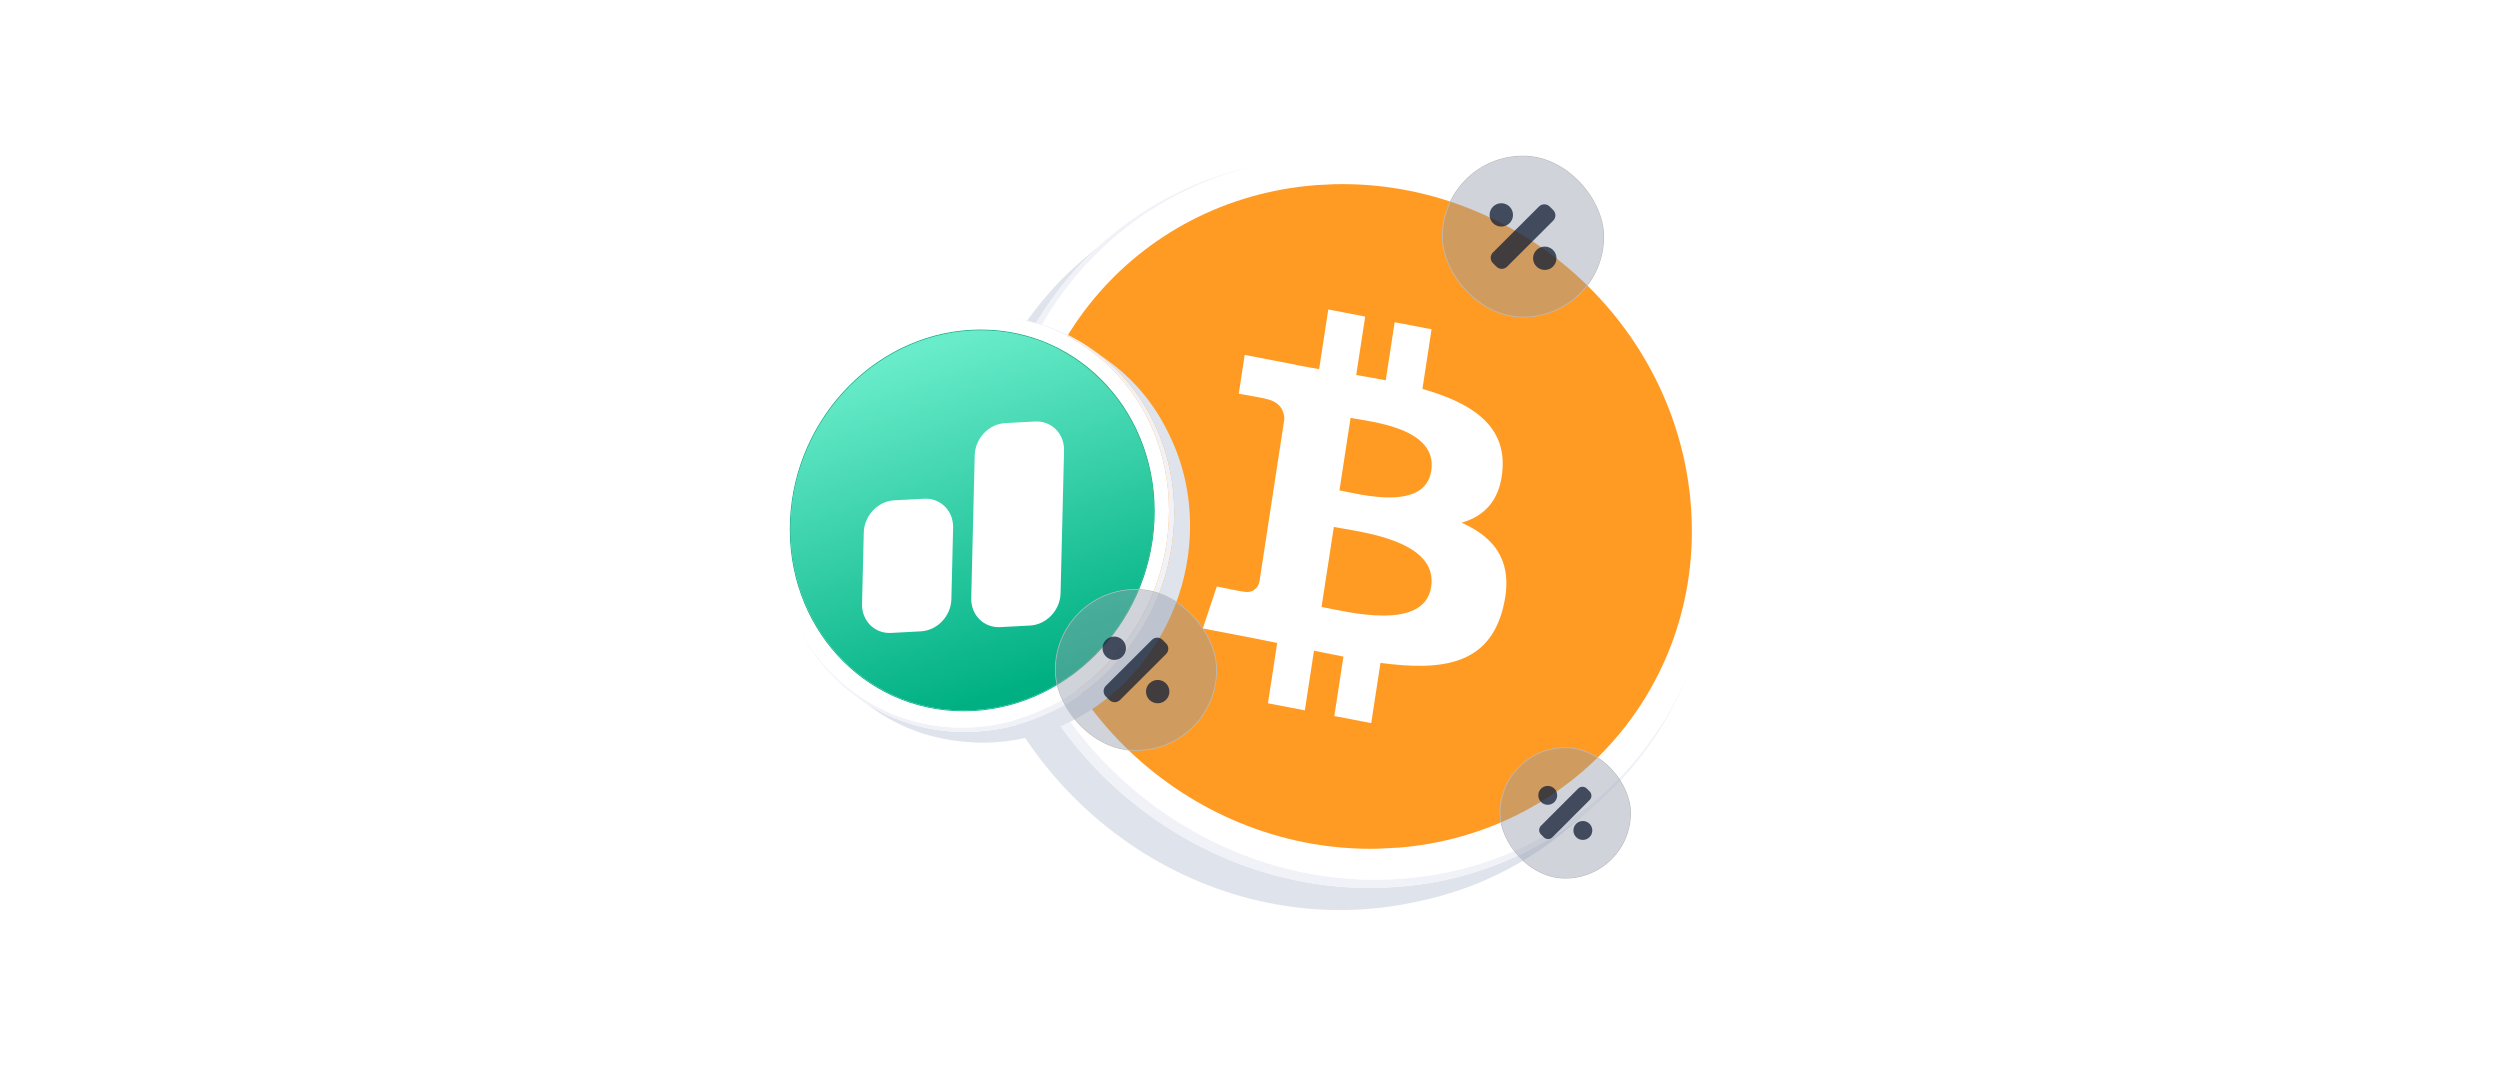<svg width="375" height="160" viewBox="0 0 375 160" fill="none" xmlns="http://www.w3.org/2000/svg">
<g clip-path="url(#clip0_991_106609)">
<path d="M239.126 120.916L239.068 120.965C238.859 121.144 238.648 121.323 238.434 121.5L238.321 121.593C238.138 121.744 237.954 121.894 237.771 122.047L237.609 122.177C237.392 122.349 237.174 122.52 236.954 122.689L236.854 122.765C236.661 122.913 236.465 123.06 236.269 123.205L236.098 123.33C235.873 123.496 235.646 123.66 235.419 123.821L235.346 123.873C235.138 124.019 234.929 124.164 234.719 124.307L234.54 124.425C234.307 124.583 234.075 124.739 233.839 124.896L233.801 124.921C233.576 125.066 233.349 125.211 233.122 125.354L232.935 125.473C232.699 125.619 232.462 125.765 232.223 125.909L232.211 125.917C231.969 126.062 231.724 126.205 231.479 126.346L231.291 126.454C231.062 126.585 230.833 126.714 230.603 126.841L230.543 126.874C230.296 127.01 230.046 127.143 229.796 127.276L229.607 127.375C229.383 127.497 229.157 127.608 228.931 127.721L228.836 127.77C228.583 127.895 228.328 128.021 228.073 128.147L227.883 128.237C227.66 128.343 227.437 128.448 227.212 128.55L227.087 128.607C226.829 128.724 226.57 128.839 226.308 128.952L226.117 129.033C225.894 129.129 225.67 129.223 225.445 129.316L225.296 129.377C225.032 129.484 224.767 129.589 224.501 129.692L224.31 129.764C224.085 129.85 223.858 129.936 223.631 130.019L223.462 130.081C223.193 130.179 222.923 130.273 222.652 130.364L222.469 130.426C222.24 130.503 222.01 130.579 221.78 130.654L221.593 130.715C221.319 130.803 221.044 130.888 220.767 130.971L220.596 131.022C220.361 131.091 220.124 131.159 219.888 131.227L219.689 131.282C219.41 131.36 219.128 131.436 218.845 131.509L218.691 131.548C218.449 131.61 218.205 131.67 217.961 131.729L217.749 131.78C217.464 131.847 217.178 131.913 216.89 131.975L216.755 132.003C216.503 132.058 216.251 132.11 215.997 132.162L215.777 132.205C215.484 132.262 215.191 132.317 214.898 132.369L214.793 132.388C214.528 132.434 214.262 132.479 213.997 132.521L213.769 132.557C213.476 132.603 213.174 132.649 212.874 132.69L212.815 132.696C212.532 132.734 212.249 132.77 211.965 132.805L211.732 132.829C211.429 132.861 211.125 132.899 210.82 132.924C195.974 134.402 181.608 129.641 170.376 120.749C159.144 111.856 151.05 98.837 148.76 83.791C146.47 68.744 150.414 54.522 158.641 43.693C158.889 43.369 159.142 43.045 159.398 42.72C159.48 42.617 159.563 42.516 159.646 42.415C159.823 42.198 160.001 41.981 160.183 41.763C160.28 41.647 160.378 41.531 160.477 41.416C160.65 41.213 160.824 41.013 161 40.814L161.301 40.474C161.49 40.264 161.682 40.056 161.874 39.848C161.964 39.754 162.053 39.658 162.138 39.564C162.42 39.266 162.705 38.971 162.993 38.681L163.016 38.658C163.298 38.375 163.583 38.095 163.871 37.818C163.966 37.727 164.063 37.636 164.16 37.546C164.364 37.353 164.569 37.162 164.776 36.972C164.888 36.869 165.001 36.768 165.114 36.667C165.312 36.488 165.512 36.311 165.714 36.136C165.781 36.078 165.846 36.017 165.915 35.958L162.284 39.081C159.594 41.397 157.156 43.989 155.011 46.814C151.954 50.84 149.51 55.295 147.758 60.034L147.811 59.889L147.794 59.935L147.776 59.98L147.742 60.074C147.731 60.1 147.718 60.138 147.707 60.166L147.69 60.212L147.656 60.304L147.621 60.396L147.603 60.443L147.569 60.535L147.552 60.581L147.518 60.673L147.501 60.72C147.49 60.748 147.476 60.784 147.466 60.812C144.421 68.971 143.369 78.108 144.811 87.579C147.079 102.482 155.092 115.381 166.214 124.188C177.337 132.996 191.569 137.708 206.272 136.247C208.184 136.057 210.083 135.763 211.963 135.366L212.929 135.166C212.704 135.215 212.476 135.261 212.247 135.306C221.149 133.545 229.055 129.584 235.495 124.046L239.126 120.916Z" fill="#DFE3EB"/>
<path d="M253.912 99.263C253.816 99.521 253.718 99.78 253.617 100.032L253.567 100.157C253.479 100.377 253.39 100.597 253.299 100.817C253.272 100.884 253.244 100.951 253.22 101.017C253.114 101.271 253.008 101.525 252.901 101.776L252.877 101.83C252.774 102.067 252.668 102.301 252.561 102.536L252.469 102.735C252.361 102.969 252.251 103.203 252.144 103.435L252.119 103.486C251.999 103.734 251.879 103.979 251.754 104.22L251.658 104.412C251.55 104.622 251.443 104.831 251.333 105.042L251.272 105.157C251.145 105.398 251.016 105.638 250.885 105.876L250.786 106.054C250.676 106.253 250.564 106.451 250.45 106.648L250.365 106.797C250.231 107.031 250.093 107.265 249.954 107.497C249.922 107.55 249.89 107.603 249.858 107.655C249.742 107.848 249.625 108.039 249.507 108.23L249.404 108.396C249.259 108.626 249.113 108.854 248.967 109.082L248.881 109.209C248.755 109.401 248.629 109.592 248.501 109.782L248.383 109.957C248.231 110.182 248.077 110.405 247.921 110.626L247.865 110.707C247.724 110.905 247.581 111.103 247.438 111.299L247.311 111.474C247.149 111.689 246.987 111.914 246.822 112.131C238.672 122.856 226.28 130.222 211.576 131.686C196.871 133.15 182.641 128.432 171.519 119.626C160.397 110.821 152.375 97.927 150.106 83.023C147.838 68.119 151.743 54.034 159.892 43.309C160.094 43.043 160.299 42.781 160.507 42.519L160.602 42.399C160.801 42.151 161.001 41.905 161.203 41.66L161.318 41.521C161.523 41.276 161.73 41.033 161.94 40.791L162.029 40.69C162.24 40.447 162.454 40.205 162.67 39.967L162.704 39.929C162.925 39.686 163.148 39.446 163.374 39.209L163.487 39.088C163.705 38.859 163.926 38.632 164.148 38.407L164.273 38.279C164.5 38.052 164.729 37.827 164.96 37.602L165.042 37.524C165.271 37.301 165.502 37.083 165.734 36.869L165.8 36.809C166.037 36.586 166.278 36.368 166.521 36.157L166.652 36.044C166.89 35.834 167.13 35.627 167.372 35.421L167.503 35.308C167.752 35.099 168.004 34.891 168.257 34.685L168.32 34.635C168.57 34.434 168.821 34.236 169.073 34.04L169.165 33.968C169.421 33.77 169.678 33.576 169.938 33.385L170.083 33.277C170.339 33.089 170.598 32.903 170.858 32.719L170.993 32.621C171.265 32.431 171.537 32.243 171.813 32.058L171.849 32.035C172.12 31.853 172.394 31.674 172.671 31.497L172.788 31.421C173.06 31.248 173.334 31.077 173.609 30.909L173.765 30.814C174.041 30.647 174.318 30.483 174.597 30.32L174.729 30.246C175.019 30.078 175.311 29.916 175.607 29.757L175.617 29.751C175.913 29.589 176.212 29.43 176.511 29.273L176.651 29.2C176.939 29.051 177.229 28.905 177.519 28.761L177.685 28.68C177.979 28.537 178.274 28.396 178.571 28.257L178.693 28.201C178.992 28.063 179.292 27.928 179.594 27.795L179.651 27.77C179.959 27.637 180.27 27.505 180.582 27.376L180.74 27.31C181.041 27.184 181.345 27.062 181.653 26.942L181.824 26.877C182.136 26.758 182.449 26.642 182.765 26.528L182.867 26.491C183.179 26.381 183.491 26.273 183.805 26.167L183.902 26.135C184.221 26.029 184.544 25.926 184.865 25.826L185.04 25.772C185.357 25.674 185.676 25.58 185.997 25.488L186.168 25.441C186.495 25.346 186.826 25.259 187.16 25.178L187.237 25.158C187.564 25.074 187.892 24.993 188.221 24.915L188.346 24.884C188.679 24.807 189.011 24.733 189.347 24.661L189.444 24.639L188.479 24.842C180.05 26.606 172.212 30.495 165.714 36.138C165.512 36.313 165.312 36.49 165.114 36.669C165.001 36.77 164.888 36.871 164.776 36.974C164.569 37.163 164.364 37.354 164.16 37.548C164.064 37.638 163.967 37.729 163.872 37.82C163.584 38.096 163.299 38.377 163.016 38.66L162.994 38.683C162.705 38.974 162.42 39.269 162.139 39.566C162.049 39.66 161.959 39.756 161.875 39.85C161.682 40.058 161.491 40.266 161.302 40.476L161 40.816C160.822 41.015 160.648 41.216 160.477 41.417C160.379 41.533 160.281 41.649 160.183 41.765C160.003 41.983 159.824 42.2 159.646 42.417C159.563 42.518 159.48 42.619 159.398 42.722C159.142 43.047 158.889 43.365 158.641 43.695C150.414 54.522 146.473 68.744 148.76 83.791C151.048 98.838 159.144 111.86 170.371 120.752C181.597 129.644 195.968 134.406 210.814 132.926C211.119 132.894 211.423 132.862 211.726 132.831L211.96 132.807C212.244 132.772 212.528 132.736 212.81 132.697L212.869 132.691C213.168 132.65 213.466 132.605 213.764 132.559L213.991 132.523C214.257 132.48 214.523 132.436 214.788 132.39L214.892 132.371C215.185 132.318 215.478 132.263 215.771 132.207L215.992 132.163C216.245 132.112 216.498 132.06 216.75 132.005L216.884 131.977C217.176 131.914 217.458 131.849 217.744 131.781L217.956 131.73C218.199 131.671 218.442 131.611 218.686 131.549L218.84 131.51C219.123 131.437 219.404 131.362 219.683 131.284L219.883 131.228C220.119 131.161 220.355 131.093 220.59 131.023L220.761 130.973C221.038 130.889 221.313 130.804 221.588 130.716L221.774 130.656C222.005 130.582 222.235 130.505 222.464 130.427L222.646 130.366C222.917 130.272 223.187 130.177 223.456 130.083L223.626 130.02C223.852 129.937 224.079 129.852 224.304 129.766L224.496 129.693C224.762 129.59 225.027 129.485 225.29 129.378L225.439 129.317C225.665 129.227 225.889 129.133 226.112 129.035L226.303 128.953C226.564 128.841 226.823 128.726 227.081 128.609L227.207 128.551C227.432 128.449 227.655 128.345 227.878 128.239L228.068 128.149C228.322 128.023 228.578 127.902 228.831 127.771L228.925 127.723C229.152 127.61 229.377 127.494 229.601 127.376L229.79 127.277C230.04 127.145 230.29 127.012 230.538 126.875L230.597 126.842C230.828 126.715 231.058 126.586 231.286 126.456L231.474 126.348C231.719 126.206 231.964 126.063 232.205 125.918L232.218 125.911C232.456 125.767 232.693 125.621 232.93 125.474L233.117 125.355C233.345 125.212 233.571 125.068 233.795 124.922L233.834 124.897C234.068 124.744 234.299 124.588 234.534 124.427L234.713 124.309C234.923 124.166 235.132 124.021 235.34 123.874L235.413 123.823C235.641 123.661 235.868 123.498 236.092 123.332L236.263 123.207C236.459 123.061 236.655 122.915 236.849 122.766L236.948 122.691C237.169 122.521 237.387 122.35 237.604 122.178L237.766 122.049C237.949 121.9 238.133 121.75 238.316 121.594L238.429 121.501C238.642 121.325 238.854 121.146 239.063 120.966C241.775 118.639 244.233 116.031 246.394 113.187C249.418 109.203 251.842 104.8 253.59 100.117C253.706 99.808 253.821 99.501 253.935 99.193C253.932 99.215 253.922 99.239 253.912 99.263Z" fill="#F0F2F7"/>
<path d="M256.6 72.419C254.331 57.515 246.318 44.618 235.195 35.81C224.073 27.003 209.842 22.289 195.138 23.753C193.192 23.945 191.258 24.245 189.346 24.652C189.011 24.724 188.678 24.798 188.346 24.876L188.22 24.906C187.891 24.988 187.565 25.07 187.241 25.152L187.165 25.172C186.831 25.259 186.5 25.35 186.171 25.442L185.999 25.49C185.678 25.582 185.359 25.676 185.042 25.773L184.867 25.827C184.544 25.927 184.222 26.031 183.904 26.137L183.808 26.169C183.494 26.274 183.182 26.382 182.87 26.493L182.767 26.53C182.451 26.643 182.138 26.76 181.827 26.879L181.653 26.942C181.347 27.061 181.043 27.182 180.74 27.305L180.582 27.371C180.27 27.499 179.96 27.63 179.651 27.766L179.594 27.79C179.292 27.923 178.992 28.058 178.692 28.196L178.571 28.253C178.274 28.391 177.979 28.532 177.685 28.675L177.519 28.756C177.229 28.9 176.939 29.046 176.651 29.195L176.511 29.268C176.212 29.425 175.913 29.584 175.617 29.746L175.607 29.752C175.312 29.915 175.02 30.078 174.728 30.241L174.597 30.316C174.318 30.477 174.041 30.642 173.765 30.81L173.609 30.905C173.334 31.073 173.06 31.244 172.788 31.417L172.67 31.493C172.394 31.67 172.12 31.849 171.849 32.031L171.813 32.054C171.533 32.239 171.265 32.427 170.993 32.617L170.859 32.712C170.598 32.896 170.339 33.082 170.083 33.27L169.938 33.378C169.679 33.57 169.421 33.764 169.166 33.961L169.074 34.033C168.821 34.229 168.57 34.427 168.321 34.628L168.258 34.678C168.004 34.884 167.753 35.091 167.504 35.301L167.372 35.414C167.128 35.62 166.888 35.827 166.652 36.037L166.522 36.15C166.279 36.364 166.038 36.582 165.8 36.802L165.735 36.862C165.502 37.079 165.272 37.297 165.042 37.517L164.961 37.595C164.729 37.818 164.5 38.043 164.273 38.272L164.148 38.4C163.925 38.622 163.705 38.849 163.487 39.081L163.374 39.202C163.15 39.44 162.926 39.68 162.705 39.922L162.671 39.96C162.455 40.198 162.241 40.44 162.029 40.683L161.94 40.785C161.732 41.025 161.524 41.269 161.319 41.514L161.203 41.653C161.002 41.898 160.801 42.144 160.603 42.392L160.508 42.512C160.302 42.773 160.096 43.036 159.893 43.302C151.749 54.027 147.836 68.112 150.107 83.016C152.377 97.919 160.389 110.818 171.511 119.625C182.634 128.433 196.864 133.148 211.568 131.685C226.271 130.221 238.664 122.855 246.814 112.129C246.979 111.914 247.142 111.693 247.303 111.472L247.431 111.298C247.573 111.102 247.716 110.904 247.857 110.705L247.913 110.625C248.069 110.403 248.223 110.18 248.375 109.956L248.494 109.781C248.621 109.59 248.748 109.399 248.873 109.208L248.959 109.08C249.106 108.854 249.252 108.625 249.396 108.395L249.499 108.229C249.618 108.038 249.734 107.847 249.851 107.654C249.882 107.601 249.914 107.548 249.947 107.496C250.085 107.264 250.223 107.03 250.358 106.796L250.442 106.647C250.554 106.45 250.665 106.252 250.778 106.053L250.877 105.875C251.008 105.637 251.137 105.397 251.264 105.156L251.325 105.04C251.435 104.83 251.542 104.62 251.65 104.41L251.746 104.219C251.87 103.973 251.994 103.728 252.111 103.485L252.136 103.434C252.247 103.202 252.357 102.968 252.461 102.734L252.553 102.535C252.66 102.3 252.766 102.065 252.869 101.829L252.893 101.775C253.003 101.523 253.11 101.27 253.213 101.015C253.241 100.949 253.268 100.882 253.291 100.815C253.382 100.597 253.471 100.377 253.559 100.156L253.609 100.031C253.71 99.776 253.808 99.52 253.904 99.262C256.984 91.088 258.05 81.921 256.6 72.419ZM210.841 127.2C183.691 130.021 158.328 110.014 154.193 82.512C150.058 55.009 168.718 30.429 195.868 27.608C223.018 24.787 248.383 44.794 252.518 72.295C256.653 99.796 237.994 124.379 210.841 127.2Z" fill="white"/>
<path d="M210.84 127.2C183.69 130.021 158.327 110.014 154.192 82.512C150.058 55.01 168.714 30.429 195.867 27.608C223.02 24.787 248.382 44.793 252.517 72.295C256.652 99.797 237.99 124.379 210.84 127.2Z" fill="white"/>
<g clip-path="url(#clip1_991_106609)">
<path d="M208.241 127.254C235.895 125.834 256.182 102.394 253.553 74.899C250.925 47.404 226.376 26.266 198.722 27.686C171.068 29.106 150.782 52.546 153.41 80.041C156.039 107.537 180.587 128.675 208.241 127.254Z" fill="#FF9B22"/>
<path d="M225.39 70.154C225.75 63.582 220.417 60.332 213.364 58.342L214.735 49.392L209.2 48.332L207.863 57.046C206.408 56.764 204.918 56.509 203.431 56.254L204.779 47.483L199.243 46.42L197.871 55.367C196.669 55.16 195.486 54.958 194.339 54.736L194.343 54.707L186.705 53.239L185.815 59.057C185.815 59.057 189.917 59.765 189.838 59.826C192.081 60.258 192.613 61.678 192.657 62.827L188.903 87.343C188.697 88.016 188.112 89.044 186.543 88.746C186.607 88.821 182.519 87.974 182.519 87.974L180.422 94.266L187.631 95.65C188.97 95.91 190.286 96.186 191.578 96.442L190.194 105.493L195.727 106.553L197.098 97.603C198.613 97.922 200.081 98.216 201.516 98.492L200.148 107.405L205.684 108.465L207.069 99.433C216.46 100.695 223.328 99.639 225.455 91.194C227.17 84.396 224.332 80.667 219.239 78.406C222.698 77.415 225.137 74.966 225.39 70.154ZM214.676 88.02C213.647 94.786 201.989 91.755 198.234 91.038L200.075 79.046C203.83 79.769 215.76 80.967 214.676 88.02ZM214.694 70.606C213.751 76.761 204.042 74.155 200.919 73.555L202.584 62.683C205.707 63.282 215.678 64.186 214.694 70.606Z" fill="white"/>
</g>
</g>
<g clip-path="url(#clip2_991_106609)">
<path d="M128.723 104.684L128.757 104.708C128.882 104.797 129.008 104.885 129.135 104.972L129.202 105.018C129.311 105.093 129.42 105.166 129.529 105.242L129.625 105.305C129.754 105.39 129.883 105.473 130.013 105.556L130.072 105.593C130.187 105.665 130.302 105.736 130.418 105.807L130.519 105.867C130.651 105.947 130.785 106.026 130.918 106.104L130.961 106.129C131.084 106.199 131.206 106.269 131.329 106.337L131.434 106.393C131.57 106.468 131.707 106.543 131.845 106.617L131.867 106.629C131.999 106.698 132.131 106.766 132.263 106.833L132.372 106.889C132.51 106.958 132.648 107.027 132.787 107.094L132.794 107.097C132.935 107.165 133.077 107.231 133.22 107.297L133.329 107.346C133.461 107.407 133.594 107.466 133.728 107.524L133.762 107.539C133.905 107.601 134.05 107.662 134.194 107.722L134.303 107.766C134.433 107.822 134.563 107.872 134.693 107.922L134.748 107.944C134.894 108 135.04 108.056 135.187 108.112L135.296 108.152C135.424 108.198 135.552 108.244 135.682 108.288L135.754 108.314C135.901 108.364 136.05 108.414 136.199 108.462L136.309 108.497C136.436 108.538 136.564 108.578 136.693 108.617L136.778 108.642C136.928 108.687 137.079 108.731 137.231 108.774L137.34 108.803C137.468 108.839 137.597 108.873 137.726 108.907L137.822 108.932C137.975 108.971 138.128 109.009 138.282 109.044L138.386 109.068C138.515 109.098 138.646 109.128 138.776 109.157L138.882 109.18C139.037 109.213 139.193 109.245 139.349 109.276L139.445 109.294C139.578 109.32 139.712 109.344 139.845 109.368L139.957 109.388C140.114 109.416 140.273 109.442 140.432 109.466L140.518 109.479C140.655 109.5 140.791 109.52 140.928 109.539L141.047 109.555C141.207 109.576 141.368 109.596 141.529 109.615L141.604 109.623C141.746 109.639 141.887 109.653 142.029 109.667L142.152 109.679C142.315 109.694 142.479 109.708 142.642 109.72L142.701 109.725C142.849 109.735 142.997 109.745 143.145 109.753L143.271 109.76C143.435 109.769 143.602 109.777 143.769 109.782H143.801C143.958 109.787 144.116 109.791 144.273 109.794H144.402C144.57 109.794 144.739 109.798 144.907 109.794C153.121 109.758 160.717 106.233 166.362 100.563C172.007 94.893 175.698 87.081 176.096 78.466C176.494 69.851 173.525 62.066 168.404 56.445C168.249 56.277 168.092 56.109 167.934 55.941C167.883 55.887 167.832 55.835 167.78 55.783C167.671 55.671 167.561 55.559 167.45 55.447C167.39 55.387 167.329 55.328 167.269 55.269C167.162 55.165 167.056 55.062 166.948 54.96L166.764 54.786C166.648 54.679 166.531 54.573 166.414 54.467C166.36 54.419 166.305 54.37 166.253 54.322C166.082 54.17 165.909 54.021 165.735 53.874L165.721 53.863C165.551 53.72 165.379 53.579 165.205 53.44C165.148 53.394 165.089 53.349 165.032 53.303C164.909 53.206 164.785 53.111 164.662 53.016C164.594 52.964 164.527 52.914 164.459 52.863C164.34 52.774 164.221 52.686 164.101 52.6C164.06 52.571 164.021 52.54 163.98 52.511L166.146 54.059C167.751 55.206 169.233 56.524 170.569 57.991C172.472 60.081 174.064 62.449 175.293 65.018L175.256 64.939L175.268 64.964L175.28 64.989L175.304 65.039C175.312 65.053 175.321 65.074 175.328 65.089L175.34 65.114L175.364 65.164L175.388 65.214L175.401 65.239L175.425 65.289L175.437 65.314L175.461 65.364L175.473 65.389C175.481 65.404 175.49 65.424 175.497 65.439C177.629 69.859 178.725 74.948 178.474 80.37C178.08 88.903 174.426 96.642 168.836 102.258C163.247 107.873 155.721 111.363 147.587 111.4C146.529 111.406 145.472 111.351 144.42 111.237L143.879 111.181C144.006 111.196 144.133 111.208 144.261 111.22C139.286 110.749 134.731 108.98 130.889 106.235L128.723 104.684Z" fill="#DFE3EB"/>
<path d="M119.394 93.346C119.461 93.485 119.529 93.626 119.599 93.762L119.634 93.829C119.694 93.948 119.756 94.067 119.818 94.185C119.836 94.222 119.855 94.257 119.872 94.293C119.945 94.431 120.018 94.567 120.09 94.703L120.107 94.732C120.177 94.859 120.248 94.985 120.32 95.111L120.382 95.218C120.454 95.343 120.528 95.469 120.6 95.593L120.616 95.621C120.696 95.753 120.776 95.884 120.858 96.013L120.921 96.115C120.992 96.227 121.063 96.339 121.135 96.451L121.175 96.513C121.258 96.641 121.343 96.769 121.428 96.895L121.492 96.99C121.564 97.095 121.636 97.201 121.71 97.305L121.765 97.384C121.852 97.508 121.941 97.632 122.03 97.755C122.05 97.783 122.071 97.811 122.091 97.838C122.166 97.94 122.241 98.041 122.316 98.142L122.382 98.229C122.475 98.35 122.567 98.47 122.66 98.59L122.715 98.656C122.795 98.757 122.875 98.858 122.955 98.957L123.03 99.049C123.126 99.167 123.223 99.283 123.321 99.399L123.357 99.441C123.445 99.545 123.534 99.648 123.624 99.75L123.703 99.841C123.804 99.953 123.906 100.07 124.009 100.183C129.082 105.751 136.287 109.176 144.423 109.14C152.558 109.105 160.082 105.612 165.672 99.997C171.262 94.383 174.921 86.645 175.315 78.112C175.709 69.579 172.769 61.869 167.696 56.301C167.571 56.164 167.443 56.028 167.315 55.892L167.256 55.83C167.133 55.702 167.009 55.575 166.885 55.449L166.814 55.377C166.688 55.251 166.56 55.126 166.432 55.002L166.378 54.95C166.248 54.826 166.117 54.702 165.985 54.581L165.964 54.561C165.829 54.437 165.694 54.315 165.557 54.194L165.488 54.133C165.355 54.017 165.222 53.901 165.087 53.788L165.011 53.723C164.874 53.609 164.736 53.495 164.596 53.382L164.547 53.342C164.409 53.23 164.27 53.121 164.131 53.014L164.092 52.984C163.949 52.872 163.805 52.763 163.659 52.658L163.581 52.602C163.439 52.498 163.296 52.395 163.152 52.294L163.073 52.238C162.925 52.134 162.776 52.032 162.625 51.931L162.588 51.906C162.44 51.808 162.291 51.711 162.142 51.615L162.087 51.58C161.936 51.483 161.784 51.389 161.631 51.296L161.545 51.244C161.394 51.153 161.242 51.063 161.089 50.975L161.009 50.928C160.849 50.836 160.69 50.746 160.528 50.658L160.507 50.647C160.349 50.56 160.189 50.475 160.027 50.392L159.958 50.356C159.799 50.275 159.64 50.194 159.479 50.116L159.388 50.071C159.228 49.994 159.067 49.917 158.905 49.842L158.829 49.807C158.66 49.73 158.491 49.656 158.32 49.584L158.314 49.581C158.143 49.507 157.97 49.434 157.797 49.364L157.716 49.331C157.55 49.264 157.383 49.198 157.216 49.134L157.12 49.098C156.951 49.035 156.782 48.972 156.611 48.912L156.541 48.887C156.37 48.827 156.198 48.769 156.025 48.711L155.992 48.701C155.816 48.643 155.638 48.587 155.46 48.533L155.369 48.505C155.198 48.452 155.024 48.401 154.849 48.351L154.751 48.324C154.574 48.276 154.395 48.229 154.216 48.183L154.158 48.168C153.981 48.124 153.804 48.081 153.626 48.04L153.571 48.028C153.39 47.987 153.208 47.947 153.026 47.91L152.928 47.89C152.748 47.853 152.568 47.819 152.387 47.786L152.291 47.769C152.106 47.735 151.92 47.705 151.732 47.679L151.689 47.672C151.506 47.644 151.321 47.618 151.137 47.593L151.066 47.583C150.88 47.559 150.693 47.537 150.506 47.516L150.451 47.509L150.991 47.567C155.707 48.068 160.221 49.8 164.1 52.601C164.221 52.687 164.341 52.775 164.459 52.865C164.527 52.915 164.594 52.965 164.661 53.017C164.786 53.111 164.909 53.207 165.032 53.304C165.089 53.35 165.148 53.395 165.205 53.441C165.378 53.58 165.55 53.721 165.721 53.864L165.735 53.876C165.909 54.023 166.082 54.172 166.253 54.324C166.308 54.371 166.362 54.42 166.414 54.468C166.531 54.574 166.648 54.68 166.764 54.787L166.948 54.961C167.057 55.063 167.164 55.166 167.268 55.27C167.329 55.329 167.389 55.389 167.449 55.448C167.561 55.56 167.671 55.672 167.78 55.784C167.832 55.837 167.883 55.889 167.934 55.942C168.092 56.11 168.249 56.275 168.403 56.446C173.525 62.066 176.492 69.851 176.096 78.466C175.7 87.081 172.007 94.895 166.365 100.565C160.723 106.234 153.124 109.759 144.91 109.795C144.742 109.795 144.573 109.795 144.405 109.795H144.276C144.118 109.792 143.961 109.788 143.805 109.783H143.772C143.606 109.777 143.44 109.769 143.274 109.76L143.148 109.754C142.999 109.745 142.851 109.736 142.704 109.725L142.645 109.721C142.482 109.708 142.318 109.694 142.155 109.68L142.032 109.668C141.89 109.654 141.749 109.639 141.607 109.623L141.532 109.615C141.369 109.597 141.211 109.577 141.05 109.555L140.931 109.539C140.795 109.52 140.658 109.5 140.521 109.48L140.435 109.467C140.276 109.442 140.117 109.416 139.96 109.389L139.848 109.369C139.715 109.345 139.581 109.32 139.449 109.295L139.352 109.277C139.196 109.246 139.04 109.214 138.885 109.18L138.779 109.157C138.649 109.129 138.518 109.099 138.389 109.069L138.285 109.045C138.131 109.008 137.978 108.97 137.826 108.933L137.729 108.907C137.6 108.874 137.471 108.839 137.343 108.804L137.234 108.774C137.083 108.732 136.931 108.688 136.781 108.643L136.696 108.617C136.567 108.58 136.439 108.54 136.312 108.497L136.203 108.463C136.053 108.415 135.905 108.365 135.757 108.314L135.685 108.289C135.555 108.245 135.427 108.199 135.299 108.152L135.19 108.113C135.044 108.057 134.897 108.003 134.751 107.945L134.696 107.923C134.566 107.872 134.436 107.82 134.306 107.767L134.197 107.722C134.053 107.662 133.908 107.602 133.765 107.54L133.731 107.525C133.597 107.466 133.464 107.407 133.332 107.347L133.223 107.297C133.08 107.232 132.938 107.166 132.797 107.098L132.79 107.094C132.651 107.027 132.513 106.959 132.375 106.89L132.266 106.834C132.133 106.767 132.001 106.699 131.87 106.629L131.848 106.618C131.71 106.545 131.575 106.47 131.437 106.394L131.333 106.338C131.209 106.269 131.087 106.2 130.965 106.129L130.921 106.105C130.787 106.027 130.654 105.948 130.522 105.868L130.421 105.807C130.305 105.737 130.19 105.666 130.075 105.593L130.016 105.556C129.886 105.474 129.757 105.39 129.628 105.306L129.532 105.243C129.423 105.169 129.314 105.095 129.205 105.019L129.138 104.973C129.011 104.886 128.885 104.797 128.76 104.708C127.143 103.555 125.649 102.23 124.303 100.753C122.421 98.685 120.843 96.345 119.619 93.808C119.537 93.641 119.457 93.474 119.377 93.307C119.38 93.319 119.387 93.332 119.394 93.346Z" fill="#F0F2F7"/>
<path d="M116.395 78.373C116.789 69.84 120.444 62.101 126.033 56.485C131.623 50.869 139.148 47.379 147.283 47.343C148.36 47.337 149.436 47.394 150.506 47.511C150.694 47.532 150.88 47.554 151.067 47.578L151.137 47.588C151.322 47.615 151.505 47.642 151.687 47.67L151.73 47.676C151.918 47.705 152.104 47.737 152.29 47.77L152.387 47.787C152.568 47.82 152.747 47.854 152.927 47.891L153.025 47.911C153.208 47.949 153.391 47.988 153.571 48.029L153.625 48.041C153.803 48.082 153.98 48.125 154.157 48.169L154.216 48.184C154.395 48.229 154.573 48.276 154.75 48.325L154.849 48.351C155.024 48.4 155.197 48.45 155.37 48.502L155.46 48.53C155.638 48.584 155.816 48.64 155.992 48.698L156.025 48.709C156.198 48.766 156.37 48.824 156.542 48.884L156.612 48.909C156.782 48.97 156.952 49.032 157.121 49.096L157.216 49.131C157.383 49.195 157.55 49.261 157.717 49.328L157.797 49.361C157.97 49.432 158.143 49.504 158.314 49.578L158.32 49.581C158.491 49.655 158.66 49.73 158.829 49.805L158.905 49.839C159.067 49.914 159.228 49.991 159.389 50.069L159.48 50.113C159.64 50.192 159.8 50.272 159.958 50.354L160.027 50.39C160.189 50.474 160.349 50.559 160.507 50.645L160.529 50.656C160.692 50.744 160.85 50.834 161.01 50.925L161.089 50.971C161.242 51.059 161.394 51.149 161.545 51.24L161.631 51.292C161.784 51.385 161.936 51.48 162.087 51.576L162.141 51.611C162.291 51.707 162.439 51.804 162.587 51.902L162.625 51.927C162.775 52.028 162.925 52.13 163.073 52.234L163.152 52.29C163.297 52.391 163.44 52.494 163.581 52.599L163.659 52.654C163.805 52.761 163.949 52.87 164.091 52.98L164.131 53.01C164.27 53.118 164.409 53.228 164.547 53.338L164.596 53.378C164.736 53.49 164.874 53.603 165.011 53.719L165.087 53.784C165.222 53.896 165.355 54.011 165.488 54.129L165.556 54.19C165.693 54.311 165.829 54.434 165.964 54.557L165.985 54.577C166.117 54.698 166.248 54.822 166.377 54.946L166.432 54.998C166.56 55.122 166.687 55.247 166.814 55.373L166.885 55.445C167.009 55.571 167.133 55.698 167.256 55.826L167.315 55.889C167.442 56.023 167.57 56.16 167.696 56.297C172.766 61.865 175.71 69.575 175.315 78.108C174.92 86.642 171.267 94.381 165.677 99.996C160.087 105.612 152.563 109.103 144.427 109.139C136.292 109.176 129.087 105.75 124.013 100.182C123.911 100.07 123.809 99.955 123.708 99.84L123.628 99.749C123.539 99.647 123.45 99.544 123.361 99.44L123.326 99.398C123.228 99.282 123.131 99.165 123.035 99.048L122.96 98.956C122.879 98.856 122.799 98.756 122.72 98.655L122.665 98.589C122.572 98.469 122.479 98.349 122.387 98.228L122.321 98.141C122.245 98.04 122.171 97.939 122.096 97.837C122.076 97.809 122.055 97.781 122.034 97.754C121.945 97.631 121.857 97.507 121.769 97.383L121.715 97.304C121.642 97.2 121.57 97.094 121.497 96.989L121.432 96.894C121.347 96.768 121.263 96.64 121.18 96.512L121.14 96.45C121.068 96.338 120.997 96.226 120.926 96.114L120.862 96.012C120.78 95.88 120.699 95.749 120.621 95.62L120.604 95.592C120.53 95.468 120.457 95.342 120.386 95.217L120.325 95.11C120.253 94.984 120.181 94.858 120.112 94.731L120.095 94.701C120.021 94.566 119.948 94.43 119.877 94.292C119.858 94.256 119.839 94.22 119.823 94.184C119.76 94.066 119.699 93.947 119.638 93.828L119.604 93.76C119.534 93.623 119.466 93.484 119.398 93.344C117.247 88.917 116.142 83.813 116.395 78.373ZM144.57 106.569C159.599 106.569 172.349 93.807 173.049 78.064C173.748 62.32 162.131 49.559 147.103 49.559C132.074 49.559 119.323 62.321 118.623 78.064C117.924 93.806 129.54 106.569 144.57 106.569Z" fill="white"/>
<g filter="url(#filter0_b_991_106609)">
<path d="M144.57 106.569C159.598 106.569 172.349 93.807 173.048 78.064C173.747 62.321 162.132 49.559 147.102 49.559C132.072 49.559 119.322 62.32 118.623 78.064C117.923 93.807 129.541 106.569 144.57 106.569Z" fill="url(#paint0_linear_991_106609)"/>
<path d="M173.109 78.066C172.408 93.84 159.633 106.63 144.57 106.63C129.504 106.63 117.861 93.836 118.562 78.061C119.263 62.288 132.037 49.498 147.102 49.498C162.169 49.498 173.809 62.292 173.109 78.066Z" stroke="#00B083" stroke-width="0.122"/>
</g>
<g filter="url(#filter1_d_991_106609)">
<path d="M128.959 78.658C129.021 76.123 131.071 73.961 133.538 73.83L138.005 73.593C140.472 73.461 142.421 75.41 142.359 77.946L142.098 88.657C142.036 91.192 139.986 93.354 137.519 93.485L133.052 93.723C130.585 93.854 128.635 91.905 128.697 89.37L128.959 78.658Z" fill="white"/>
</g>
<g filter="url(#filter2_d_991_106609)">
<path fill-rule="evenodd" clip-rule="evenodd" d="M145.599 67.076C145.661 64.54 147.711 62.379 150.178 62.248L154.645 62.01C157.112 61.879 159.062 63.828 159 66.363L158.476 87.786C158.414 90.321 156.364 92.483 153.897 92.614L149.43 92.852C146.963 92.983 145.014 91.034 145.076 88.499L145.599 67.076Z" fill="white"/>
</g>
</g>
<g filter="url(#filter3_b_991_106609)">
<rect x="216.418" y="23.478" width="24.074" height="24.022" rx="12.011" fill="#05183D" fill-opacity="0.25"/>
</g>
<g style="mix-blend-mode:hard-light" filter="url(#filter4_b_991_106609)">
<rect x="216.418" y="23.478" width="24.074" height="24.022" rx="12.011" fill="white" fill-opacity="0.25"/>
<g style="mix-blend-mode:multiply" opacity="0.75">
<path fill-rule="evenodd" clip-rule="evenodd" d="M226.951 32.236C226.951 33.203 226.165 33.988 225.196 33.988C224.226 33.988 223.44 33.203 223.44 32.236C223.44 31.269 224.226 30.485 225.196 30.485C226.165 30.485 226.951 31.269 226.951 32.236Z" fill="#121D33"/>
<path fill-rule="evenodd" clip-rule="evenodd" d="M233.471 38.742C233.471 39.709 232.685 40.494 231.716 40.494C230.746 40.494 229.961 39.709 229.961 38.742C229.961 37.775 230.746 36.99 231.716 36.99C232.685 36.99 233.471 37.775 233.471 38.742Z" fill="#121D33"/>
<path fill-rule="evenodd" clip-rule="evenodd" d="M232.978 31.508L232.446 30.977C232.005 30.537 231.29 30.537 230.85 30.977L223.934 37.878C223.493 38.317 223.493 39.03 223.934 39.47L224.466 40.001C224.907 40.441 225.621 40.441 226.062 40.001L232.978 33.1C233.418 32.661 233.418 31.948 232.978 31.508Z" fill="#121D33"/>
</g>
<rect x="216.358" y="23.418" width="24.196" height="24.143" rx="12.072" stroke="#B8B9BD" stroke-width="0.122"/>
</g>
<g filter="url(#filter5_b_991_106609)">
<rect x="158.357" y="88.478" width="24.074" height="24.022" rx="12.011" fill="#05183D" fill-opacity="0.25"/>
</g>
<g style="mix-blend-mode:hard-light" filter="url(#filter6_b_991_106609)">
<rect x="158.357" y="88.478" width="24.074" height="24.022" rx="12.011" fill="white" fill-opacity="0.25"/>
<g style="mix-blend-mode:multiply" opacity="0.75">
<path fill-rule="evenodd" clip-rule="evenodd" d="M168.89 97.236C168.89 98.204 168.104 98.988 167.135 98.988C166.165 98.988 165.379 98.204 165.379 97.236C165.379 96.269 166.165 95.484 167.135 95.484C168.104 95.484 168.89 96.269 168.89 97.236Z" fill="#121D33"/>
<path fill-rule="evenodd" clip-rule="evenodd" d="M175.41 103.742C175.41 104.709 174.624 105.494 173.655 105.494C172.685 105.494 171.899 104.709 171.899 103.742C171.899 102.775 172.685 101.99 173.655 101.99C174.624 101.99 175.41 102.775 175.41 103.742Z" fill="#121D33"/>
<path fill-rule="evenodd" clip-rule="evenodd" d="M174.916 96.508L174.385 95.977C173.944 95.537 173.229 95.537 172.789 95.977L165.873 102.878C165.432 103.317 165.432 104.03 165.873 104.47L166.405 105.001C166.846 105.441 167.56 105.441 168.001 105.001L174.916 98.1C175.357 97.661 175.357 96.948 174.916 96.508Z" fill="#121D33"/>
</g>
<rect x="158.296" y="88.418" width="24.196" height="24.143" rx="12.072" stroke="#B8B9BD" stroke-width="0.122"/>
</g>
<g filter="url(#filter7_b_991_106609)">
<rect x="225.069" y="112.211" width="19.448" height="19.448" rx="9.724" fill="#05183D" fill-opacity="0.25"/>
</g>
<g style="mix-blend-mode:hard-light" filter="url(#filter8_b_991_106609)">
<rect x="225.069" y="112.211" width="19.448" height="19.448" rx="9.724" fill="white" fill-opacity="0.25"/>
<g style="mix-blend-mode:multiply" opacity="0.75" clip-path="url(#clip3_991_106609)">
<path fill-rule="evenodd" clip-rule="evenodd" d="M233.578 119.302C233.578 120.085 232.943 120.72 232.16 120.72C231.376 120.72 230.741 120.085 230.741 119.302C230.741 118.519 231.376 117.884 232.16 117.884C232.943 117.884 233.578 118.519 233.578 119.302Z" fill="#121D33"/>
<path fill-rule="evenodd" clip-rule="evenodd" d="M238.845 124.569C238.845 125.352 238.21 125.987 237.427 125.987C236.644 125.987 236.009 125.352 236.009 124.569C236.009 123.786 236.644 123.151 237.427 123.151C238.21 123.151 238.845 123.786 238.845 124.569Z" fill="#121D33"/>
<path fill-rule="evenodd" clip-rule="evenodd" d="M238.446 118.712L238.016 118.283C237.66 117.927 237.083 117.927 236.727 118.283L231.14 123.869C230.784 124.225 230.784 124.803 231.14 125.159L231.57 125.588C231.926 125.944 232.503 125.944 232.859 125.588L238.446 120.002C238.802 119.646 238.802 119.068 238.446 118.712Z" fill="#121D33"/>
</g>
<rect x="225.008" y="112.151" width="19.57" height="19.57" rx="9.785" stroke="#B8B9BD" stroke-width="0.122"/>
</g>
<defs>
<filter id="filter0_b_991_106609" x="99.023" y="29.989" width="93.625" height="96.15" filterUnits="userSpaceOnUse" color-interpolation-filters="sRGB">
<feFlood flood-opacity="0" result="BackgroundImageFix"/>
<feGaussianBlur in="BackgroundImageFix" stdDeviation="9.724"/>
<feComposite in2="SourceAlpha" operator="in" result="effect1_backgroundBlur_991_106609"/>
<feBlend mode="normal" in="SourceGraphic" in2="effect1_backgroundBlur_991_106609" result="shape"/>
</filter>
<filter id="filter1_d_991_106609" x="128.088" y="73.586" width="16.096" height="22.574" filterUnits="userSpaceOnUse" color-interpolation-filters="sRGB">
<feFlood flood-opacity="0" result="BackgroundImageFix"/>
<feColorMatrix in="SourceAlpha" type="matrix" values="0 0 0 0 0 0 0 0 0 0 0 0 0 0 0 0 0 0 127 0" result="hardAlpha"/>
<feOffset dx="0.608" dy="1.216"/>
<feGaussianBlur stdDeviation="0.608"/>
<feComposite in2="hardAlpha" operator="out"/>
<feColorMatrix type="matrix" values="0 0 0 0 0 0 0 0 0 0 0 0 0 0 0 0 0 0 0.25 0"/>
<feBlend mode="normal" in2="BackgroundImageFix" result="effect1_dropShadow_991_106609"/>
<feBlend mode="normal" in="SourceGraphic" in2="effect1_dropShadow_991_106609" result="shape"/>
</filter>
<filter id="filter2_d_991_106609" x="144.467" y="62.004" width="16.358" height="33.285" filterUnits="userSpaceOnUse" color-interpolation-filters="sRGB">
<feFlood flood-opacity="0" result="BackgroundImageFix"/>
<feColorMatrix in="SourceAlpha" type="matrix" values="0 0 0 0 0 0 0 0 0 0 0 0 0 0 0 0 0 0 127 0" result="hardAlpha"/>
<feOffset dx="0.608" dy="1.216"/>
<feGaussianBlur stdDeviation="0.608"/>
<feComposite in2="hardAlpha" operator="out"/>
<feColorMatrix type="matrix" values="0 0 0 0 0 0 0 0 0 0 0 0 0 0 0 0 0 0 0.25 0"/>
<feBlend mode="normal" in2="BackgroundImageFix" result="effect1_dropShadow_991_106609"/>
<feBlend mode="normal" in="SourceGraphic" in2="effect1_dropShadow_991_106609" result="shape"/>
</filter>
<filter id="filter3_b_991_106609" x="210.341" y="17.401" width="36.23" height="36.177" filterUnits="userSpaceOnUse" color-interpolation-filters="sRGB">
<feFlood flood-opacity="0" result="BackgroundImageFix"/>
<feGaussianBlur in="BackgroundImageFix" stdDeviation="3.039"/>
<feComposite in2="SourceAlpha" operator="in" result="effect1_backgroundBlur_991_106609"/>
<feBlend mode="normal" in="SourceGraphic" in2="effect1_backgroundBlur_991_106609" result="shape"/>
</filter>
<filter id="filter4_b_991_106609" x="196.848" y="3.908" width="63.214" height="63.162" filterUnits="userSpaceOnUse" color-interpolation-filters="sRGB">
<feFlood flood-opacity="0" result="BackgroundImageFix"/>
<feGaussianBlur in="BackgroundImageFix" stdDeviation="9.724"/>
<feComposite in2="SourceAlpha" operator="in" result="effect1_backgroundBlur_991_106609"/>
<feBlend mode="normal" in="SourceGraphic" in2="effect1_backgroundBlur_991_106609" result="shape"/>
</filter>
<filter id="filter5_b_991_106609" x="152.28" y="82.401" width="36.23" height="36.177" filterUnits="userSpaceOnUse" color-interpolation-filters="sRGB">
<feFlood flood-opacity="0" result="BackgroundImageFix"/>
<feGaussianBlur in="BackgroundImageFix" stdDeviation="3.039"/>
<feComposite in2="SourceAlpha" operator="in" result="effect1_backgroundBlur_991_106609"/>
<feBlend mode="normal" in="SourceGraphic" in2="effect1_backgroundBlur_991_106609" result="shape"/>
</filter>
<filter id="filter6_b_991_106609" x="138.787" y="68.908" width="63.214" height="63.162" filterUnits="userSpaceOnUse" color-interpolation-filters="sRGB">
<feFlood flood-opacity="0" result="BackgroundImageFix"/>
<feGaussianBlur in="BackgroundImageFix" stdDeviation="9.724"/>
<feComposite in2="SourceAlpha" operator="in" result="effect1_backgroundBlur_991_106609"/>
<feBlend mode="normal" in="SourceGraphic" in2="effect1_backgroundBlur_991_106609" result="shape"/>
</filter>
<filter id="filter7_b_991_106609" x="218.991" y="106.134" width="31.604" height="31.604" filterUnits="userSpaceOnUse" color-interpolation-filters="sRGB">
<feFlood flood-opacity="0" result="BackgroundImageFix"/>
<feGaussianBlur in="BackgroundImageFix" stdDeviation="3.039"/>
<feComposite in2="SourceAlpha" operator="in" result="effect1_backgroundBlur_991_106609"/>
<feBlend mode="normal" in="SourceGraphic" in2="effect1_backgroundBlur_991_106609" result="shape"/>
</filter>
<filter id="filter8_b_991_106609" x="205.499" y="92.641" width="58.588" height="58.588" filterUnits="userSpaceOnUse" color-interpolation-filters="sRGB">
<feFlood flood-opacity="0" result="BackgroundImageFix"/>
<feGaussianBlur in="BackgroundImageFix" stdDeviation="9.724"/>
<feComposite in2="SourceAlpha" operator="in" result="effect1_backgroundBlur_991_106609"/>
<feBlend mode="normal" in="SourceGraphic" in2="effect1_backgroundBlur_991_106609" result="shape"/>
</filter>
<linearGradient id="paint0_linear_991_106609" x1="145.835" y1="49.559" x2="162.527" y2="99.695" gradientUnits="userSpaceOnUse">
<stop stop-color="#69ECCA"/>
<stop offset="1" stop-color="#00B083"/>
</linearGradient>
<clipPath id="clip0_991_106609">
<rect width="112.885" height="113.043" fill="white" transform="translate(138.724 29.614) rotate(-5.932)"/>
</clipPath>
<clipPath id="clip1_991_106609">
<rect width="100.275" height="100.023" fill="white" transform="matrix(0.999 -0.051 0.095 0.995 148.651 30.257)"/>
</clipPath>
<clipPath id="clip2_991_106609">
<rect width="62.15" height="64.058" fill="white" transform="matrix(-1 0 0 1 178.51 47.343)"/>
</clipPath>
<clipPath id="clip3_991_106609">
<rect width="9.724" height="9.724" fill="white" transform="translate(229.931 117.073)"/>
</clipPath>
</defs>
</svg>
